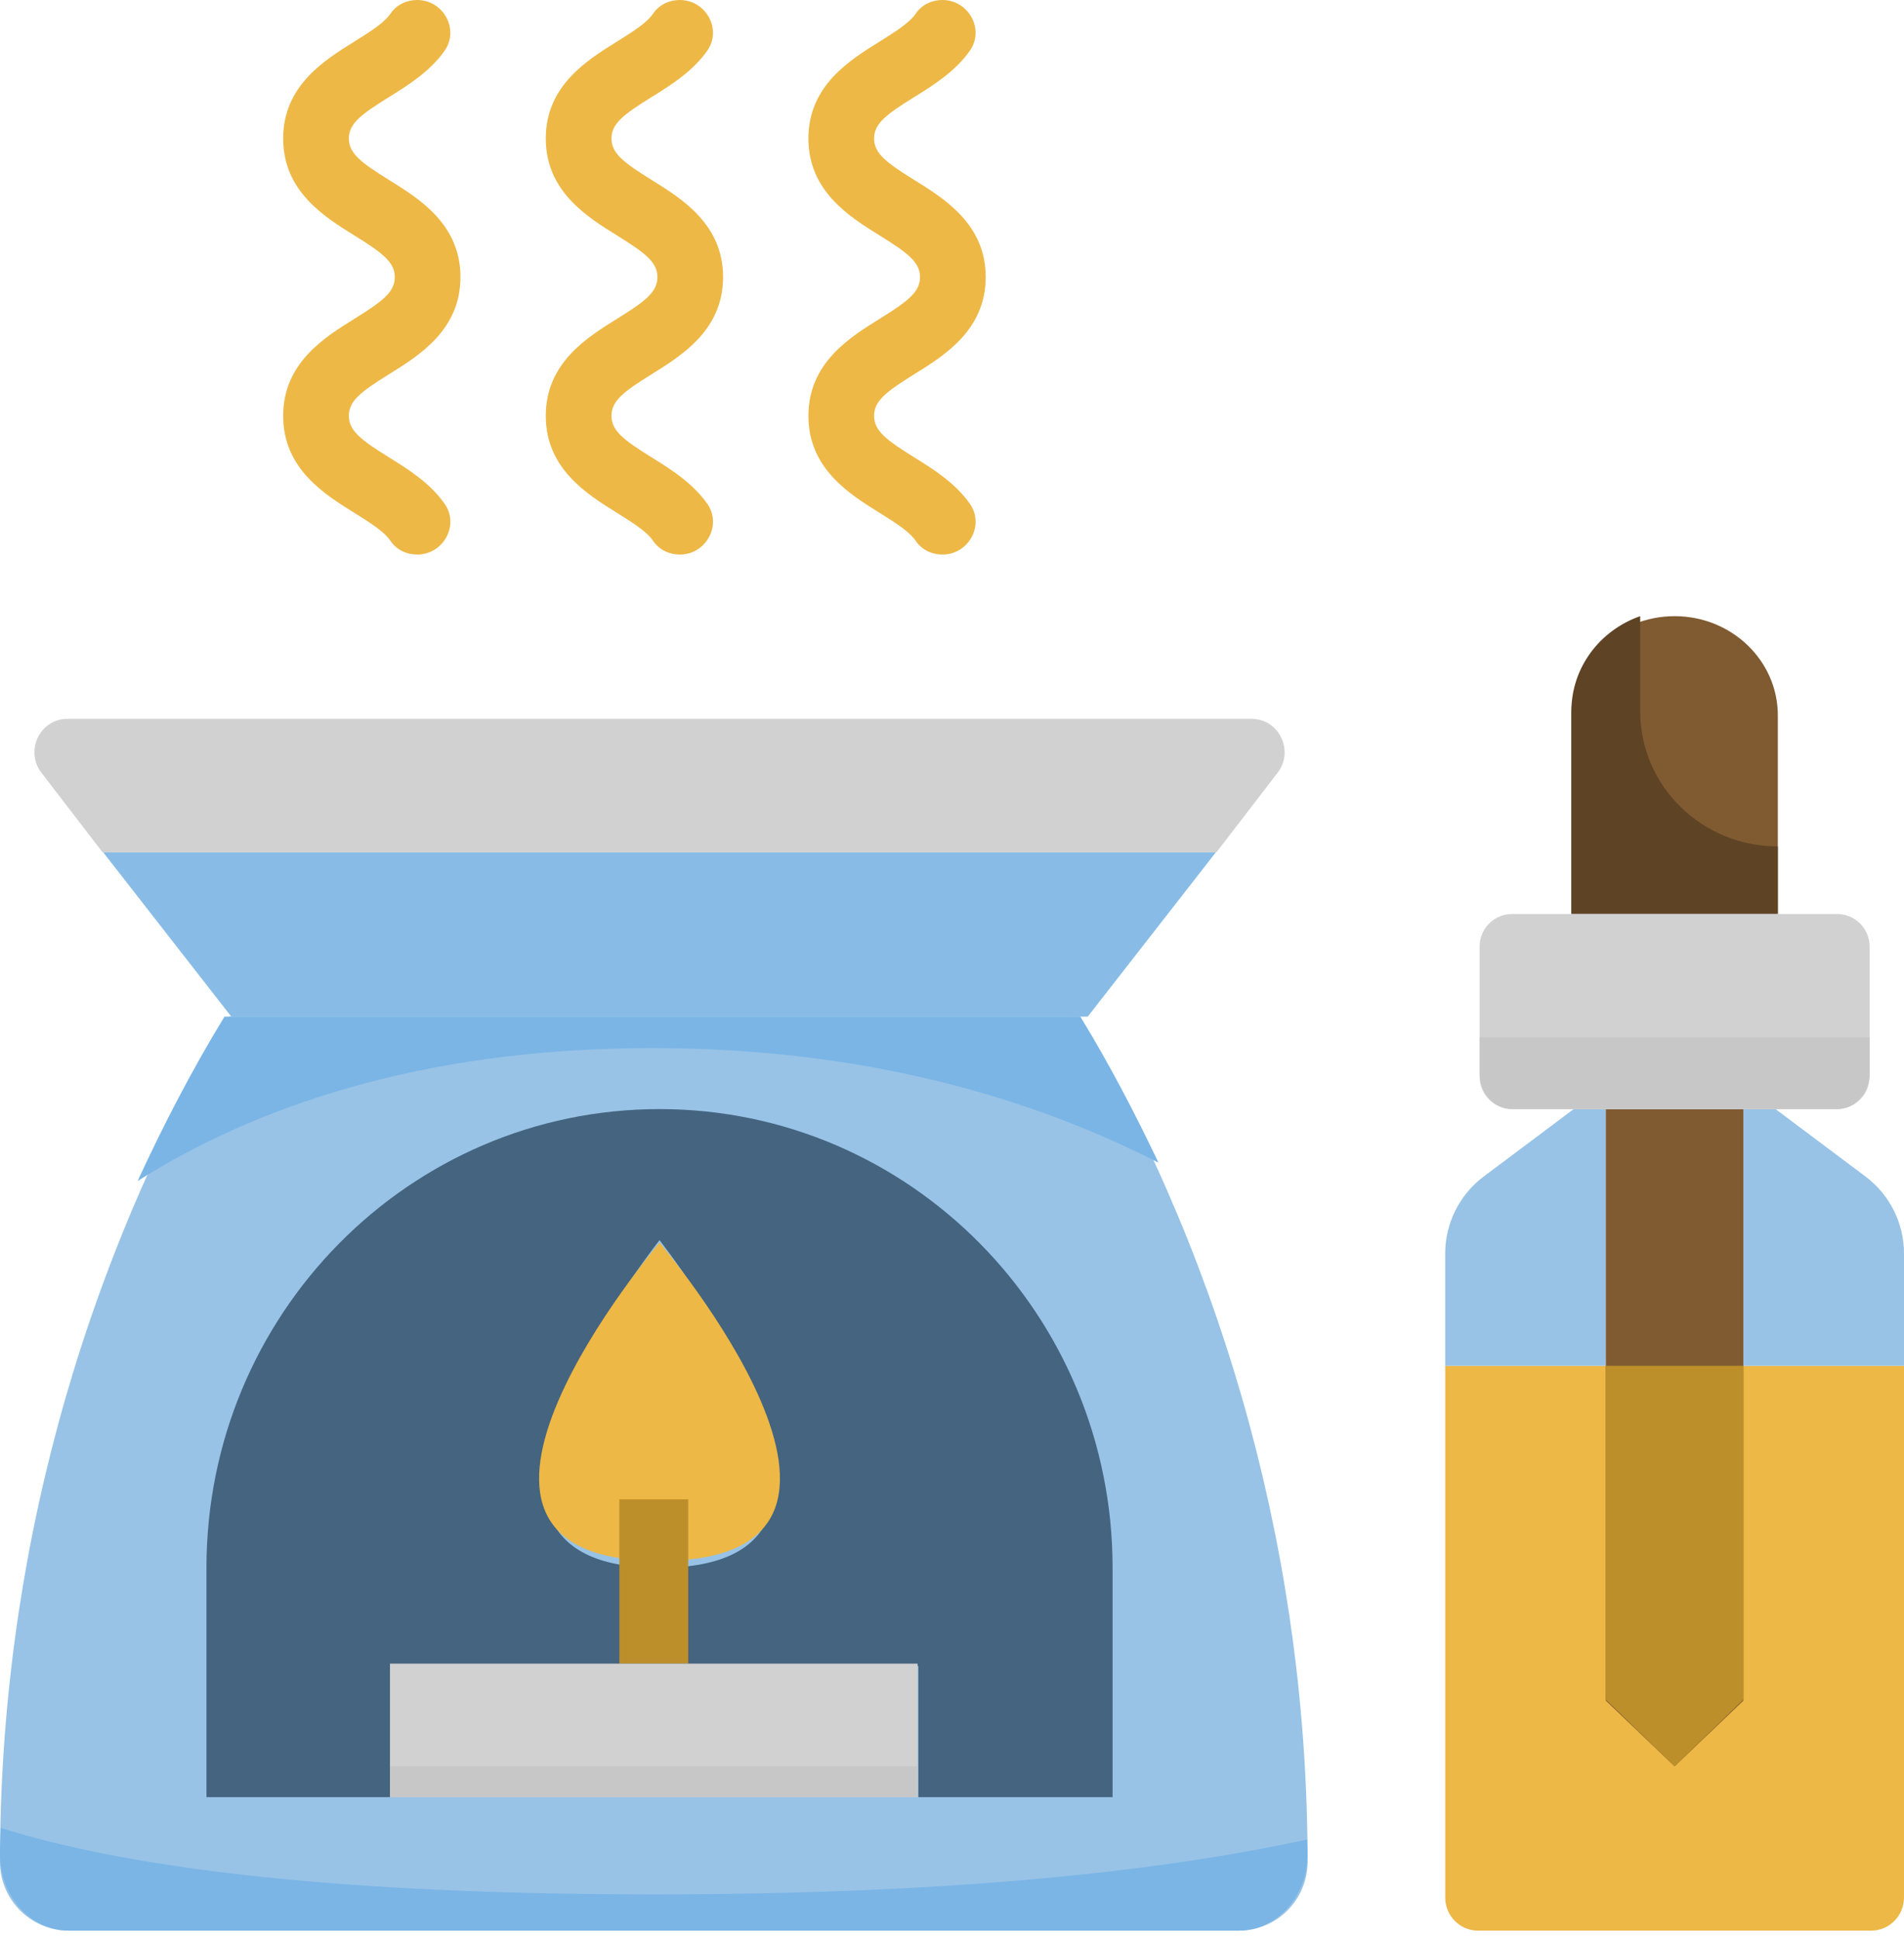<svg width="166" height="169" viewBox="0 0 166 169" fill="none" xmlns="http://www.w3.org/2000/svg">
<path d="M114 162.263C114 136.381 107.114 110.962 94.05 88.605H19.95C6.886 110.962 0 136.381 0 162.263C0 165.574 2.69 168.26 6.008 168.26H107.995C111.31 168.26 114 165.574 114 162.263Z" fill="#98C3E6"/>
<path d="M111.389 67.344C112.858 65.433 111.513 62.65 109.118 62.65H5.879C3.488 62.65 2.142 65.433 3.611 67.344L8.944 74.285H106.053L111.389 67.344Z" fill="#D1D1D1"/>
<path d="M106 74.285H9L20.168 88.605H94.832L106 74.285Z" fill="#88BCE6"/>
<path d="M57.5 96.66C35.685 96.66 18 114.558 18 136.636V156.625H34.929V145.203H57.5V136.636C34.929 136.636 57.5 108.082 57.5 108.082C57.5 108.082 80.071 136.636 57.5 136.636V145.203H80.071V156.625H97V136.636C97 114.558 79.315 96.66 57.5 96.66Z" fill="#446480"/>
<path d="M126 119.035V165.364C126 166.963 127.28 168.26 128.857 168.26H163.143C164.72 168.26 166 166.963 166 165.364V119.035" fill="#EDB846"/>
<path d="M162.64 102.533L154.8 96.66H152V119.035H166V109.246C166 106.605 164.754 104.119 162.64 102.533Z" fill="#98C3E6"/>
<path d="M140 96.66H137.2L129.36 102.533C127.246 104.119 126 106.605 126 109.246V119.035H140V96.66Z" fill="#98C3E6"/>
<path d="M140 96.66V148.211L146 153.939L152 148.211V96.66H140Z" fill="#805B32"/>
<path d="M155 62.351C155 57.573 150.971 53.7 146 53.7C141.029 53.7 137 57.573 137 62.351V79.655H155V62.351Z" fill="#805B32"/>
<path d="M57.5 108.295C57.5 108.295 33.875 136.04 57.5 136.04C81.125 136.04 57.5 108.295 57.5 108.295Z" fill="#EDB846"/>
<path d="M143 61.99V53.7C139.511 54.916 137 58.151 137 61.99V79.655H155V73.767C148.373 73.767 143 68.494 143 61.99Z" fill="#5E4325"/>
<path d="M160.167 96.66H131.833C130.269 96.66 129 95.39 129 93.826V82.489C129 80.924 130.269 79.655 131.833 79.655H160.167C161.731 79.655 163 80.924 163 82.489V93.826C163 95.39 161.731 96.66 160.167 96.66Z" fill="#D1D1D1"/>
<path d="M160.167 96.66H131.833C130.269 96.66 129 95.256 129 93.527V90.395H163V93.527C163 95.256 161.731 96.66 160.167 96.66Z" fill="#C7C7C7"/>
<path d="M140 119.035V148.122L146 153.939L152 148.122V119.035H140Z" fill="#BD8F2B"/>
<path d="M12 102.925C21.833 96.718 36.275 91.343 56.882 91.343C75.698 91.343 90.229 95.825 101 101.329C98.939 97 96.718 92.734 94.192 88.605H19.571C16.736 93.243 14.25 98.04 12 102.925Z" fill="#7AB5E6"/>
<path d="M0.068 159.31C0.06 160.074 0 160.835 0 161.6C0 165.277 2.69 168.26 6.008 168.26H107.995C111.31 168.26 114 165.277 114 161.6C114 161.174 113.966 160.747 113.963 160.321C101.317 163.06 83.16 165.101 57 165.101C27.702 165.101 10.345 162.541 0.068 159.31Z" fill="#7AB5E6"/>
<path d="M54 130.67H60V144.99H54V130.67Z" fill="#BD8F2B"/>
<path d="M57 144.99H34V156.625H80V144.99H57Z" fill="#D1D1D1"/>
<path d="M34 153.939H80V156.625H34V153.939Z" fill="#C7C7C7"/>
<path d="M36.373 48.331H36.362C35.443 48.331 34.567 47.913 34.058 47.154C33.56 46.412 32.538 45.715 30.898 44.698C28.276 43.072 24.688 40.843 24.688 36.243C24.688 31.643 28.276 29.414 30.898 27.785C33.345 26.264 34.419 25.462 34.419 24.151C34.419 22.843 33.345 22.042 30.898 20.521C28.276 18.895 24.688 16.669 24.688 12.071C24.688 7.474 28.276 5.251 30.898 3.622C32.535 2.607 33.557 1.913 34.055 1.174C34.567 0.418 35.443 0 36.359 0H36.37C38.654 0 40.071 2.562 38.763 4.421C37.478 6.249 35.526 7.46 33.935 8.447C31.488 9.962 30.415 10.764 30.415 12.069C30.415 13.376 31.488 14.175 33.935 15.696C36.556 17.322 40.145 19.549 40.145 24.148C40.145 28.748 36.556 30.974 33.935 32.604C31.488 34.125 30.415 34.929 30.415 36.24C30.415 37.55 31.488 38.352 33.935 39.873C35.529 40.862 37.481 42.074 38.766 43.907C40.071 45.77 38.654 48.331 36.373 48.331Z" fill="#EDB846"/>
<path d="M59.27 48.331H59.258C58.34 48.331 57.464 47.913 56.954 47.154C56.456 46.412 55.435 45.715 53.795 44.698C51.173 43.072 47.584 40.843 47.584 36.243C47.584 31.643 51.173 29.414 53.795 27.785C56.242 26.264 57.315 25.462 57.315 24.151C57.315 22.843 56.242 22.042 53.795 20.521C51.173 18.895 47.584 16.669 47.584 12.071C47.584 7.474 51.173 5.251 53.795 3.622C55.432 2.607 56.454 1.913 56.952 1.174C57.464 0.418 58.34 0 59.255 0H59.267C61.551 0 62.968 2.562 61.66 4.421C60.375 6.249 58.423 7.46 56.831 8.447C54.384 9.962 53.311 10.764 53.311 12.069C53.311 13.376 54.384 14.175 56.831 15.696C59.453 17.322 63.042 19.549 63.042 24.148C63.042 28.748 59.453 30.974 56.831 32.604C54.384 34.125 53.311 34.929 53.311 36.24C53.311 37.55 54.384 38.352 56.831 39.873C58.425 40.862 60.377 42.074 61.663 43.907C62.968 45.77 61.551 48.331 59.27 48.331Z" fill="#EDB846"/>
<path d="M82.166 48.331H82.155C81.236 48.331 80.36 47.913 79.851 47.154C79.353 46.412 78.331 45.715 76.691 44.698C74.07 43.072 70.481 40.843 70.481 36.243C70.481 31.643 74.07 29.414 76.691 27.785C79.138 26.264 80.212 25.462 80.212 24.151C80.212 22.843 79.138 22.042 76.691 20.521C74.07 18.895 70.481 16.669 70.481 12.071C70.481 7.474 74.07 5.251 76.691 3.622C78.328 2.607 79.35 1.913 79.848 1.174C80.36 0.418 81.236 0 82.152 0H82.163C84.447 0 85.864 2.562 84.556 4.421C83.271 6.249 81.319 7.46 79.728 8.447C77.281 9.962 76.207 10.764 76.207 12.069C76.207 13.376 77.281 14.175 79.728 15.696C82.35 17.322 85.939 19.549 85.939 24.148C85.939 28.748 82.35 30.974 79.728 32.604C77.281 34.125 76.207 34.929 76.207 36.24C76.207 37.55 77.281 38.352 79.728 39.873C81.322 40.862 83.274 42.074 84.559 43.907C85.864 45.77 84.447 48.331 82.166 48.331Z" fill="#EDB846"/>
</svg>
